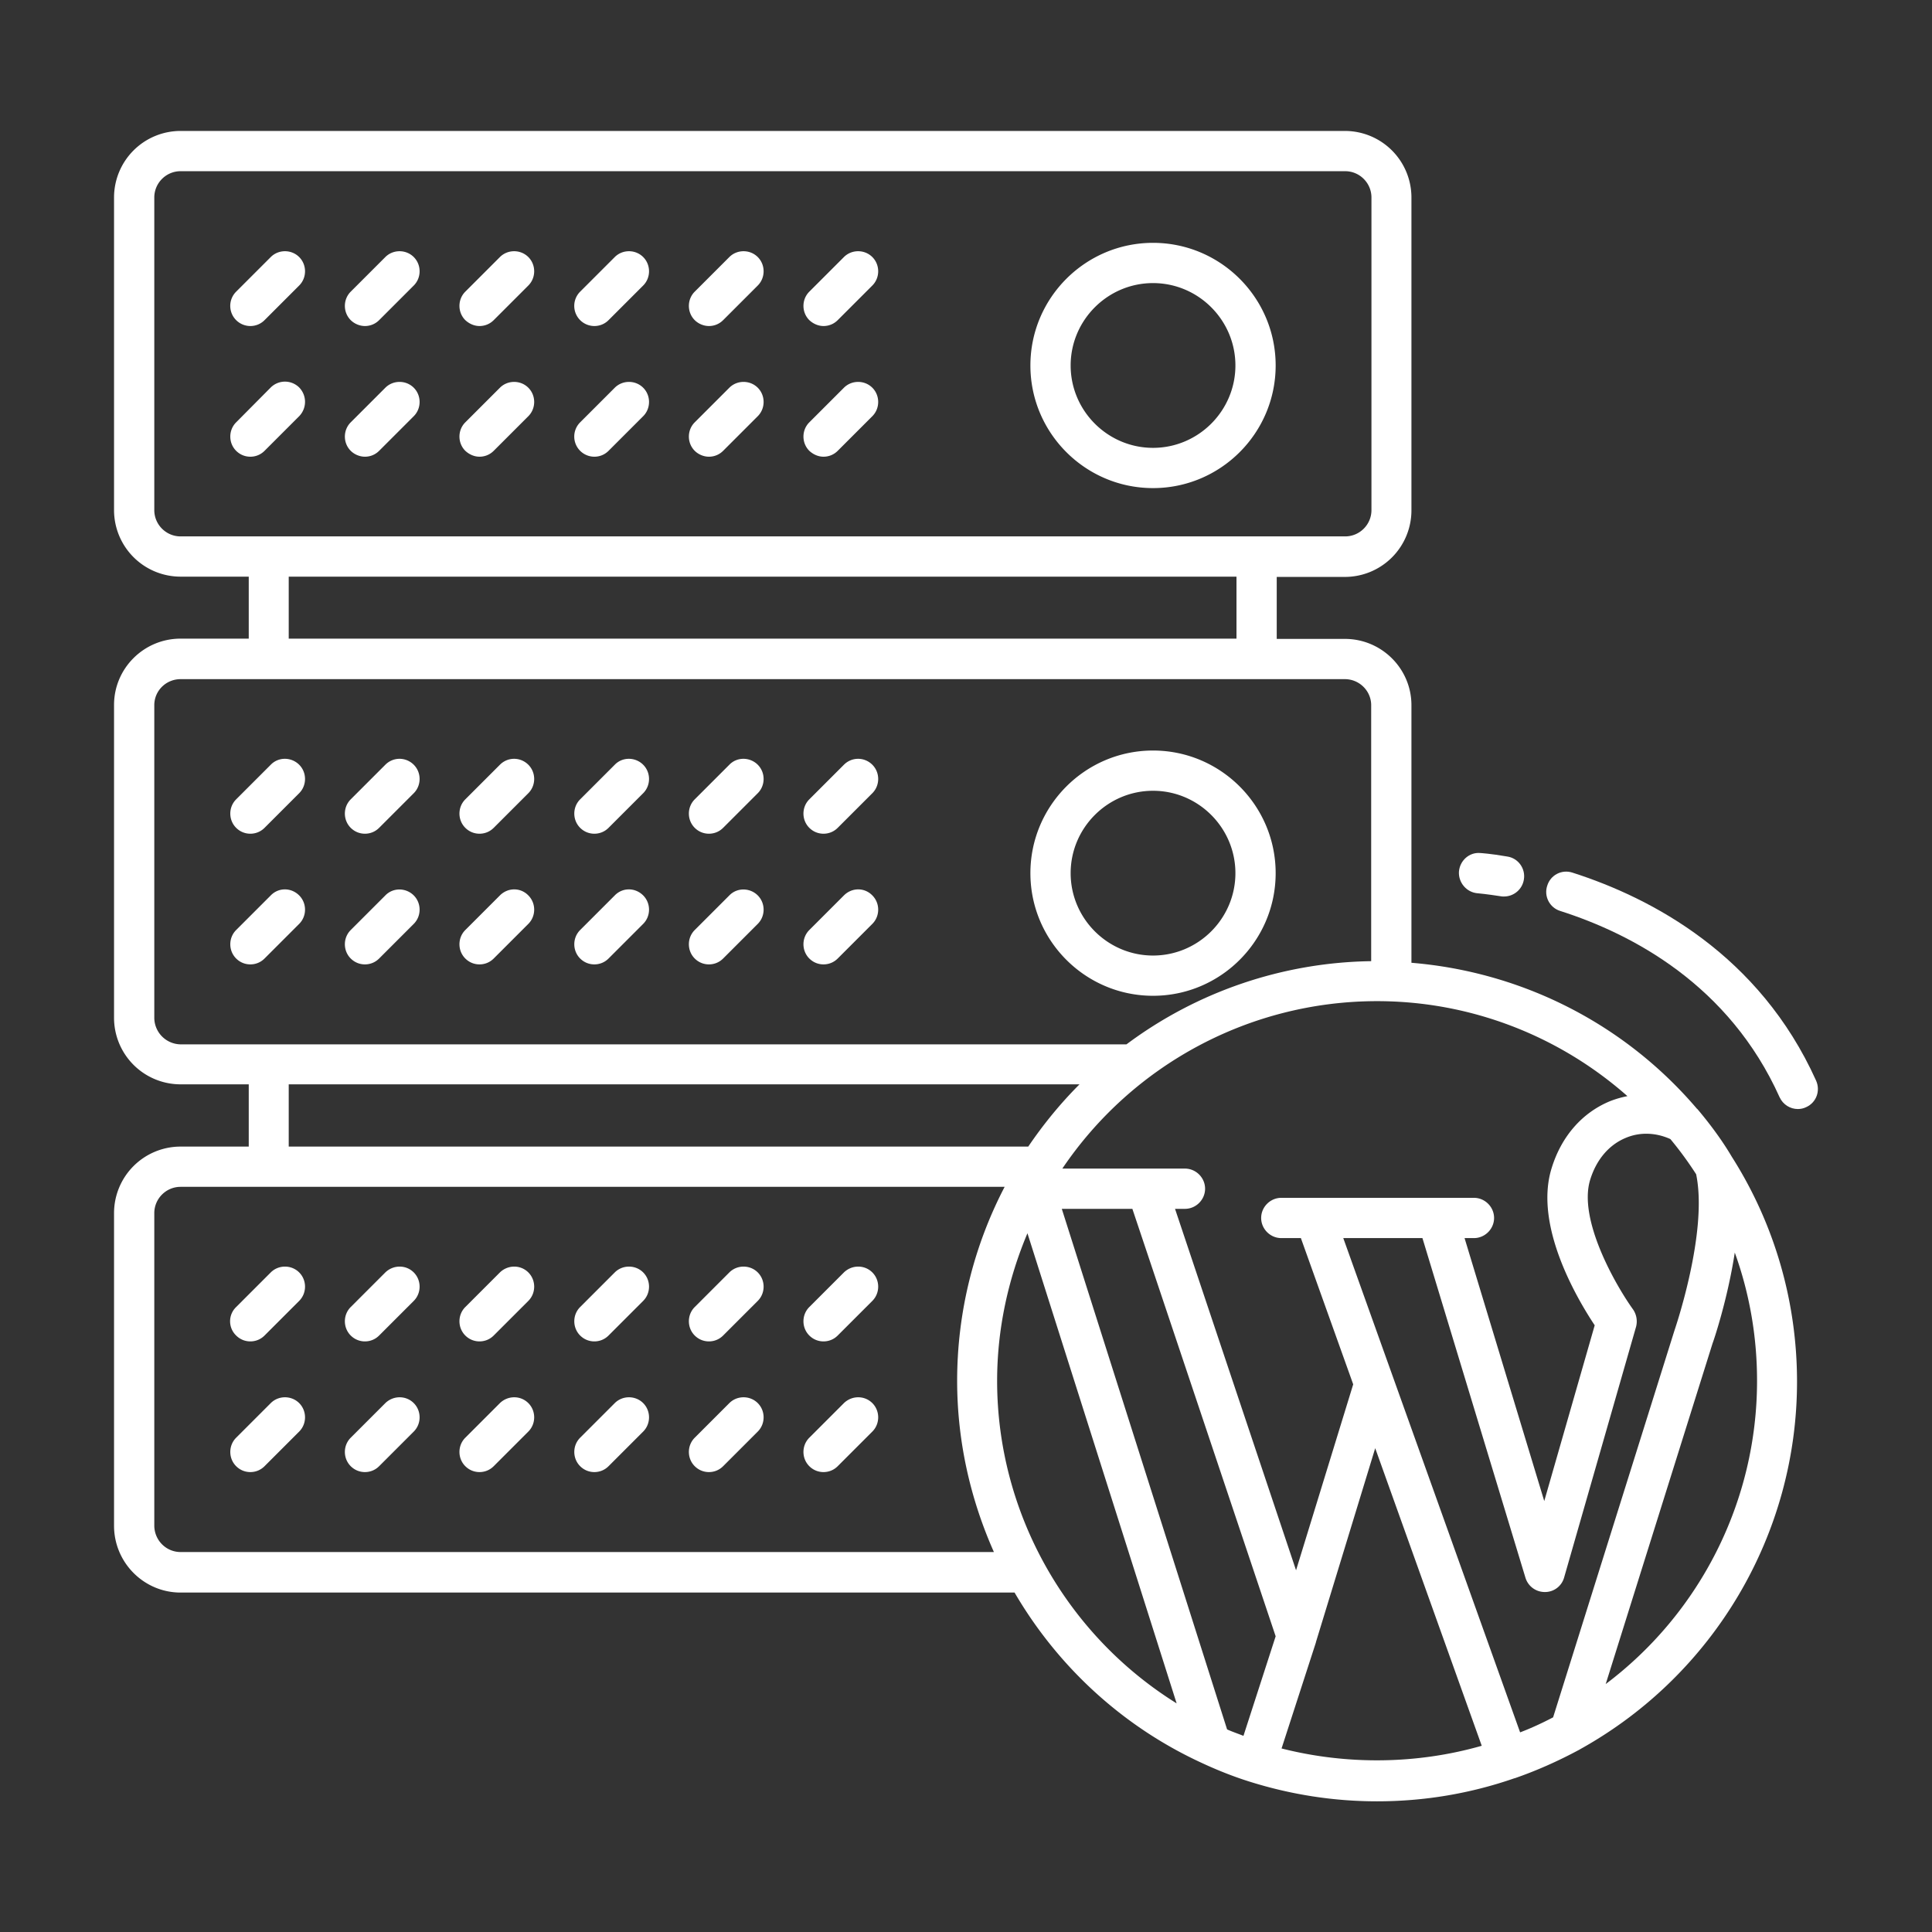 <svg xmlns="http://www.w3.org/2000/svg" version="1.1" xmlns:xlink="http://www.w3.org/1999/xlink" xmlns:svgjs="http://svgjs.com/svgjs" width="512" height="512" x="0" y="0" viewBox="0 0 72 72" style="enable-background:new 0 0 512 512" xml:space="preserve" class=""><rect x="0" y="0" width="72" height="72" fill="#333333" stroke="none"/><g><path d="M42.97 18.19c2.52 0 4.57-2.05 4.57-4.57s-2.05-4.57-4.57-4.57-4.57 2.05-4.57 4.57 2.05 4.57 4.57 4.57zm0-7.64c1.69 0 3.07 1.38 3.07 3.07s-1.38 3.07-3.07 3.07-3.07-1.38-3.07-3.07 1.38-3.07 3.07-3.07zM10.09 28.5 8.8 29.79c-.29.29-.29.77 0 1.06.15.15.34.22.53.22s.38-.07.53-.22l1.29-1.29c.29-.29.29-.77 0-1.06s-.77-.3-1.06 0zM14.36 28.5l-1.29 1.29c-.29.29-.29.77 0 1.06.15.15.34.22.53.22s.38-.07.53-.22l1.29-1.29c.29-.29.29-.77 0-1.06s-.76-.3-1.06 0zM18.63 28.5l-1.29 1.29c-.29.29-.29.77 0 1.06.15.15.34.22.53.22s.38-.07.53-.22l1.29-1.29c.29-.29.29-.77 0-1.06s-.76-.3-1.06 0zM22.91 28.5l-1.29 1.29c-.29.29-.29.77 0 1.06.15.15.34.22.53.22s.38-.07.53-.22l1.29-1.29c.29-.29.29-.77 0-1.06s-.77-.3-1.06 0zM27.18 28.5l-1.29 1.29c-.29.29-.29.77 0 1.06.15.15.34.22.53.22s.38-.07.53-.22l1.29-1.29c.29-.29.29-.77 0-1.06s-.77-.3-1.06 0zM31.45 28.5l-1.29 1.29c-.29.29-.29.77 0 1.06.15.15.34.22.53.22s.38-.07.53-.22l1.29-1.29c.29-.29.29-.77 0-1.06s-.76-.3-1.06 0zM10.09 33.37 8.8 34.66c-.29.29-.29.77 0 1.06.15.15.34.22.53.22s.38-.07.53-.22l1.29-1.29c.29-.29.29-.77 0-1.06-.3-.3-.77-.3-1.06 0zM14.36 33.37l-1.29 1.29c-.29.29-.29.77 0 1.06.15.15.34.22.53.22s.38-.07.53-.22l1.29-1.29c.29-.29.29-.77 0-1.06s-.77-.3-1.06 0zM18.63 33.37l-1.29 1.29c-.29.29-.29.77 0 1.06.15.15.34.22.53.22s.38-.07.53-.22l1.29-1.29c.29-.29.29-.77 0-1.06-.29-.3-.76-.3-1.06 0zM22.91 33.37l-1.29 1.29c-.29.29-.29.77 0 1.06.15.15.34.22.53.22s.38-.07.53-.22l1.29-1.29c.29-.29.29-.77 0-1.06-.3-.3-.77-.3-1.06 0zM27.18 33.37l-1.29 1.29c-.29.29-.29.77 0 1.06.15.15.34.22.53.22s.38-.07.53-.22l1.29-1.29c.29-.29.29-.77 0-1.06s-.77-.3-1.06 0zM31.45 33.37l-1.29 1.29c-.29.29-.29.77 0 1.06.15.15.34.22.53.22s.38-.07.53-.22l1.29-1.29c.29-.29.29-.77 0-1.06-.29-.3-.76-.3-1.06 0zM10.09 47.42 8.8 48.71c-.3.29-.3.77 0 1.06.15.15.34.22.53.22s.38-.07.53-.22l1.29-1.29c.29-.29.29-.77 0-1.06s-.77-.29-1.06 0zM14.36 47.42l-1.29 1.29c-.29.29-.29.77 0 1.06.15.15.34.22.53.22s.38-.07.53-.22l1.29-1.29c.29-.29.29-.77 0-1.06s-.76-.29-1.06 0zM18.63 47.42l-1.29 1.29c-.29.29-.29.77 0 1.06.15.15.34.22.53.22s.38-.07.53-.22l1.29-1.29c.29-.29.29-.77 0-1.06s-.76-.29-1.06 0zM22.91 47.42l-1.29 1.29c-.29.29-.29.77 0 1.06.15.15.34.22.53.22s.38-.07.53-.22l1.29-1.29c.29-.29.29-.77 0-1.06s-.77-.29-1.06 0zM27.18 47.42l-1.29 1.29c-.29.29-.29.77 0 1.06.15.15.34.22.53.22s.38-.07.53-.22l1.29-1.29c.29-.29.29-.77 0-1.06s-.77-.29-1.06 0zM31.45 47.42l-1.29 1.29c-.29.29-.29.77 0 1.06.15.15.34.22.53.22s.38-.07.53-.22l1.29-1.29c.29-.29.29-.77 0-1.06s-.76-.29-1.06 0zM10.09 52.29 8.8 53.58c-.29.29-.29.77 0 1.06.15.15.34.22.53.22s.38-.07.53-.22l1.29-1.29c.29-.29.29-.77 0-1.06s-.77-.29-1.06 0zM14.36 52.29l-1.29 1.29c-.29.29-.29.77 0 1.06.15.15.34.22.53.22s.38-.07.53-.22l1.29-1.29c.29-.29.29-.77 0-1.06s-.76-.29-1.06 0zM18.63 52.29l-1.29 1.29c-.29.29-.29.77 0 1.06.15.15.34.22.53.22s.38-.07.53-.22l1.29-1.29c.29-.29.29-.77 0-1.06s-.76-.29-1.06 0zM22.91 52.29l-1.29 1.29c-.29.29-.29.77 0 1.06.15.15.34.22.53.22s.38-.07.53-.22l1.29-1.29c.29-.29.29-.77 0-1.06s-.77-.29-1.06 0zM27.18 52.29l-1.29 1.29c-.29.29-.29.77 0 1.06.15.15.34.22.53.22s.38-.07.53-.22l1.29-1.29c.29-.29.29-.77 0-1.06s-.77-.29-1.06 0zM31.45 52.29l-1.29 1.29c-.29.29-.29.77 0 1.06.15.15.34.22.53.22s.38-.07.53-.22l1.29-1.29c.29-.29.29-.77 0-1.06s-.76-.29-1.06 0zM9.33 12.15c.19 0 .38-.07.53-.22l1.29-1.29c.29-.29.29-.77 0-1.06s-.77-.29-1.06 0L8.8 10.87a.75.75 0 0 0 .53 1.28zM13.6 12.15c.19 0 .38-.07.53-.22l1.29-1.29c.29-.29.29-.77 0-1.06s-.77-.29-1.06 0l-1.29 1.29c-.29.29-.29.77 0 1.06.14.14.34.22.53.22zM17.87 12.15c.19 0 .38-.07.53-.22l1.29-1.29c.29-.29.29-.77 0-1.06s-.77-.29-1.06 0l-1.29 1.29c-.29.29-.29.77 0 1.06.15.14.34.22.53.22zM22.15 12.15c.19 0 .38-.07.53-.22l1.29-1.29c.29-.29.29-.77 0-1.06s-.77-.29-1.06 0l-1.29 1.29a.75.75 0 0 0 .53 1.28zM26.42 12.15c.19 0 .38-.07.53-.22l1.29-1.29c.29-.29.29-.77 0-1.06s-.77-.29-1.06 0l-1.29 1.29c-.29.29-.29.77 0 1.06.14.14.34.22.53.22zM30.69 12.15c.19 0 .38-.07.53-.22l1.29-1.29c.29-.29.29-.77 0-1.06s-.77-.29-1.06 0l-1.29 1.29c-.29.29-.29.77 0 1.06.15.14.34.22.53.22zM11.15 14.44a.754.754 0 0 0-1.06 0l-1.29 1.3c-.29.29-.29.77 0 1.06.15.15.34.22.53.22s.38-.07.53-.22l1.29-1.29c.29-.3.29-.77 0-1.07zM13.6 17.02c.19 0 .38-.07.53-.22l1.29-1.29c.29-.29.29-.77 0-1.06s-.77-.29-1.06 0l-1.29 1.29c-.29.29-.29.77 0 1.06.14.14.34.22.53.22zM17.87 17.02c.19 0 .38-.07.53-.22l1.29-1.29c.29-.29.29-.77 0-1.06s-.77-.29-1.06 0l-1.29 1.29c-.29.29-.29.77 0 1.06.15.14.34.22.53.22zM22.15 17.02c.19 0 .38-.07.53-.22l1.29-1.29c.29-.29.29-.77 0-1.06s-.77-.29-1.06 0l-1.29 1.29a.75.75 0 0 0 .53 1.28zM26.42 17.02c.19 0 .38-.07.53-.22l1.29-1.29c.29-.29.29-.77 0-1.06s-.77-.29-1.06 0l-1.29 1.29c-.29.29-.29.77 0 1.06.14.14.34.22.53.22zM30.69 17.02c.19 0 .38-.07.53-.22l1.29-1.29c.29-.29.29-.77 0-1.06s-.77-.29-1.06 0l-1.29 1.29c-.29.29-.29.77 0 1.06.15.14.34.22.53.22zM42.97 37.11c2.52 0 4.57-2.05 4.57-4.57s-2.05-4.57-4.57-4.57-4.57 2.05-4.57 4.57 2.05 4.57 4.57 4.57zm0-7.64c1.69 0 3.07 1.38 3.07 3.07s-1.38 3.07-3.07 3.07-3.07-1.38-3.07-3.07 1.38-3.07 3.07-3.07z" fill="#ffffff" data-original="#000000"></path><path d="M63.29 41.37c-.02-.02-.03-.04-.05-.05-2.7-3.17-6.52-5.1-10.64-5.44v-9.6c0-1.36-1.11-2.47-2.48-2.47h-2.54V21.5h2.54a2.48 2.48 0 0 0 2.48-2.48V7.36a2.48 2.48 0 0 0-2.48-2.48H6.73a2.48 2.48 0 0 0-2.48 2.48v11.65a2.48 2.48 0 0 0 2.48 2.48h2.54v2.31H6.73c-1.37 0-2.48 1.11-2.48 2.47v11.66a2.48 2.48 0 0 0 2.48 2.48h2.54v2.32H6.73a2.48 2.48 0 0 0-2.48 2.48v11.65c0 1.37 1.11 2.49 2.48 2.49h31.08c1.6 2.74 4.01 4.99 7 6.36.56.26 1.16.5 1.77.69 1.53.48 3.12.73 4.74.73 1.76 0 3.48-.29 5.12-.86h.01c.81-.28 1.62-.64 2.4-1.06.02-.01.05-.03.07-.04 4.96-2.77 8.05-8 8.05-13.68 0-2.98-.84-5.88-2.43-8.38-.36-.61-.79-1.19-1.25-1.74zM57.88 64c-.4.21-.81.4-1.23.56l-6.59-18.42h2.95l3.84 12.66c.1.32.39.53.72.53h.01c.33 0 .62-.22.71-.54l2.68-9.34a.79.79 0 0 0-.11-.65c-.6-.83-2.06-3.32-1.6-4.83.23-.75.7-1.31 1.34-1.57.53-.22 1.12-.19 1.65.05.35.42.67.86.96 1.31.45 2.16-.79 5.77-.81 5.83zm-11.54.69c-.2-.08-.41-.15-.61-.24l-6.16-19.4h2.63l5.34 15.93zm1.96-6.17-4.51-13.47h.37c.41 0 .75-.34.75-.75s-.34-.75-.75-.75h-4.57c2.62-3.88 7-6.24 11.73-6.24 3.47 0 6.77 1.28 9.33 3.54-.21.04-.42.1-.63.18-1.06.43-1.84 1.33-2.2 2.52-.66 2.15.98 4.89 1.61 5.84l-1.88 6.55-2.97-9.8h.35c.41 0 .75-.34.75-.75s-.34-.75-.75-.75h-7.18c-.41 0-.75.34-.75.75s.34.75.75.75h.73l1.95 5.45zM5.75 19.01V7.36c0-.54.44-.98.98-.98h43.4c.54 0 .98.44.98.98v11.65c0 .54-.44.98-.98.98H6.73c-.54 0-.98-.44-.98-.98zm5.01 2.48h35.32v2.31H10.76zM5.75 37.94V26.28c0-.54.44-.97.98-.97H50.12c.54 0 .98.44.98.97v9.54a15.61 15.61 0 0 0-9.12 3.1H6.73a.995.995 0 0 1-.98-.98zm5.01 2.47h29.47c-.7.7-1.34 1.48-1.91 2.32H10.76zM6.73 57.84c-.54 0-.98-.44-.98-.99V45.21c0-.54.44-.98.98-.98h30.71a15.64 15.64 0 0 0-1.77 7.23c0 2.24.49 4.4 1.37 6.38zm30.43-6.38c0-1.9.4-3.77 1.13-5.5l5.56 17.52c-4.11-2.56-6.69-7.1-6.69-12.02zm10.6 13.7 1.28-3.95v-.01l2.21-7.23 3.97 11.09c-2.41.69-5.02.72-7.46.1zm12.08-2.4 3.98-12.69c.04-.1.56-1.63.83-3.39.55 1.52.83 3.13.83 4.78 0 4.48-2.12 8.65-5.64 11.3z" fill="#ffffff" data-original="#000000"></path><path d="M67.68 40.27c-2.11-4.68-6.11-6.8-9.08-7.75-.4-.13-.82.09-.94.49-.13.39.09.82.49.94 2.69.86 6.29 2.76 8.17 6.94.13.28.4.44.68.44.1 0 .21-.02.31-.07.38-.17.54-.61.37-.99zM55.07 33.29c.02 0 .33.03.85.11.04.01.08.01.13.01.36 0 .68-.26.74-.63.07-.41-.21-.8-.62-.86-.63-.11-1-.13-1-.13-.41-.04-.77.28-.8.7-.02.41.29.77.7.8z" fill="#ffffff" data-original="#000000"></path></g></svg>